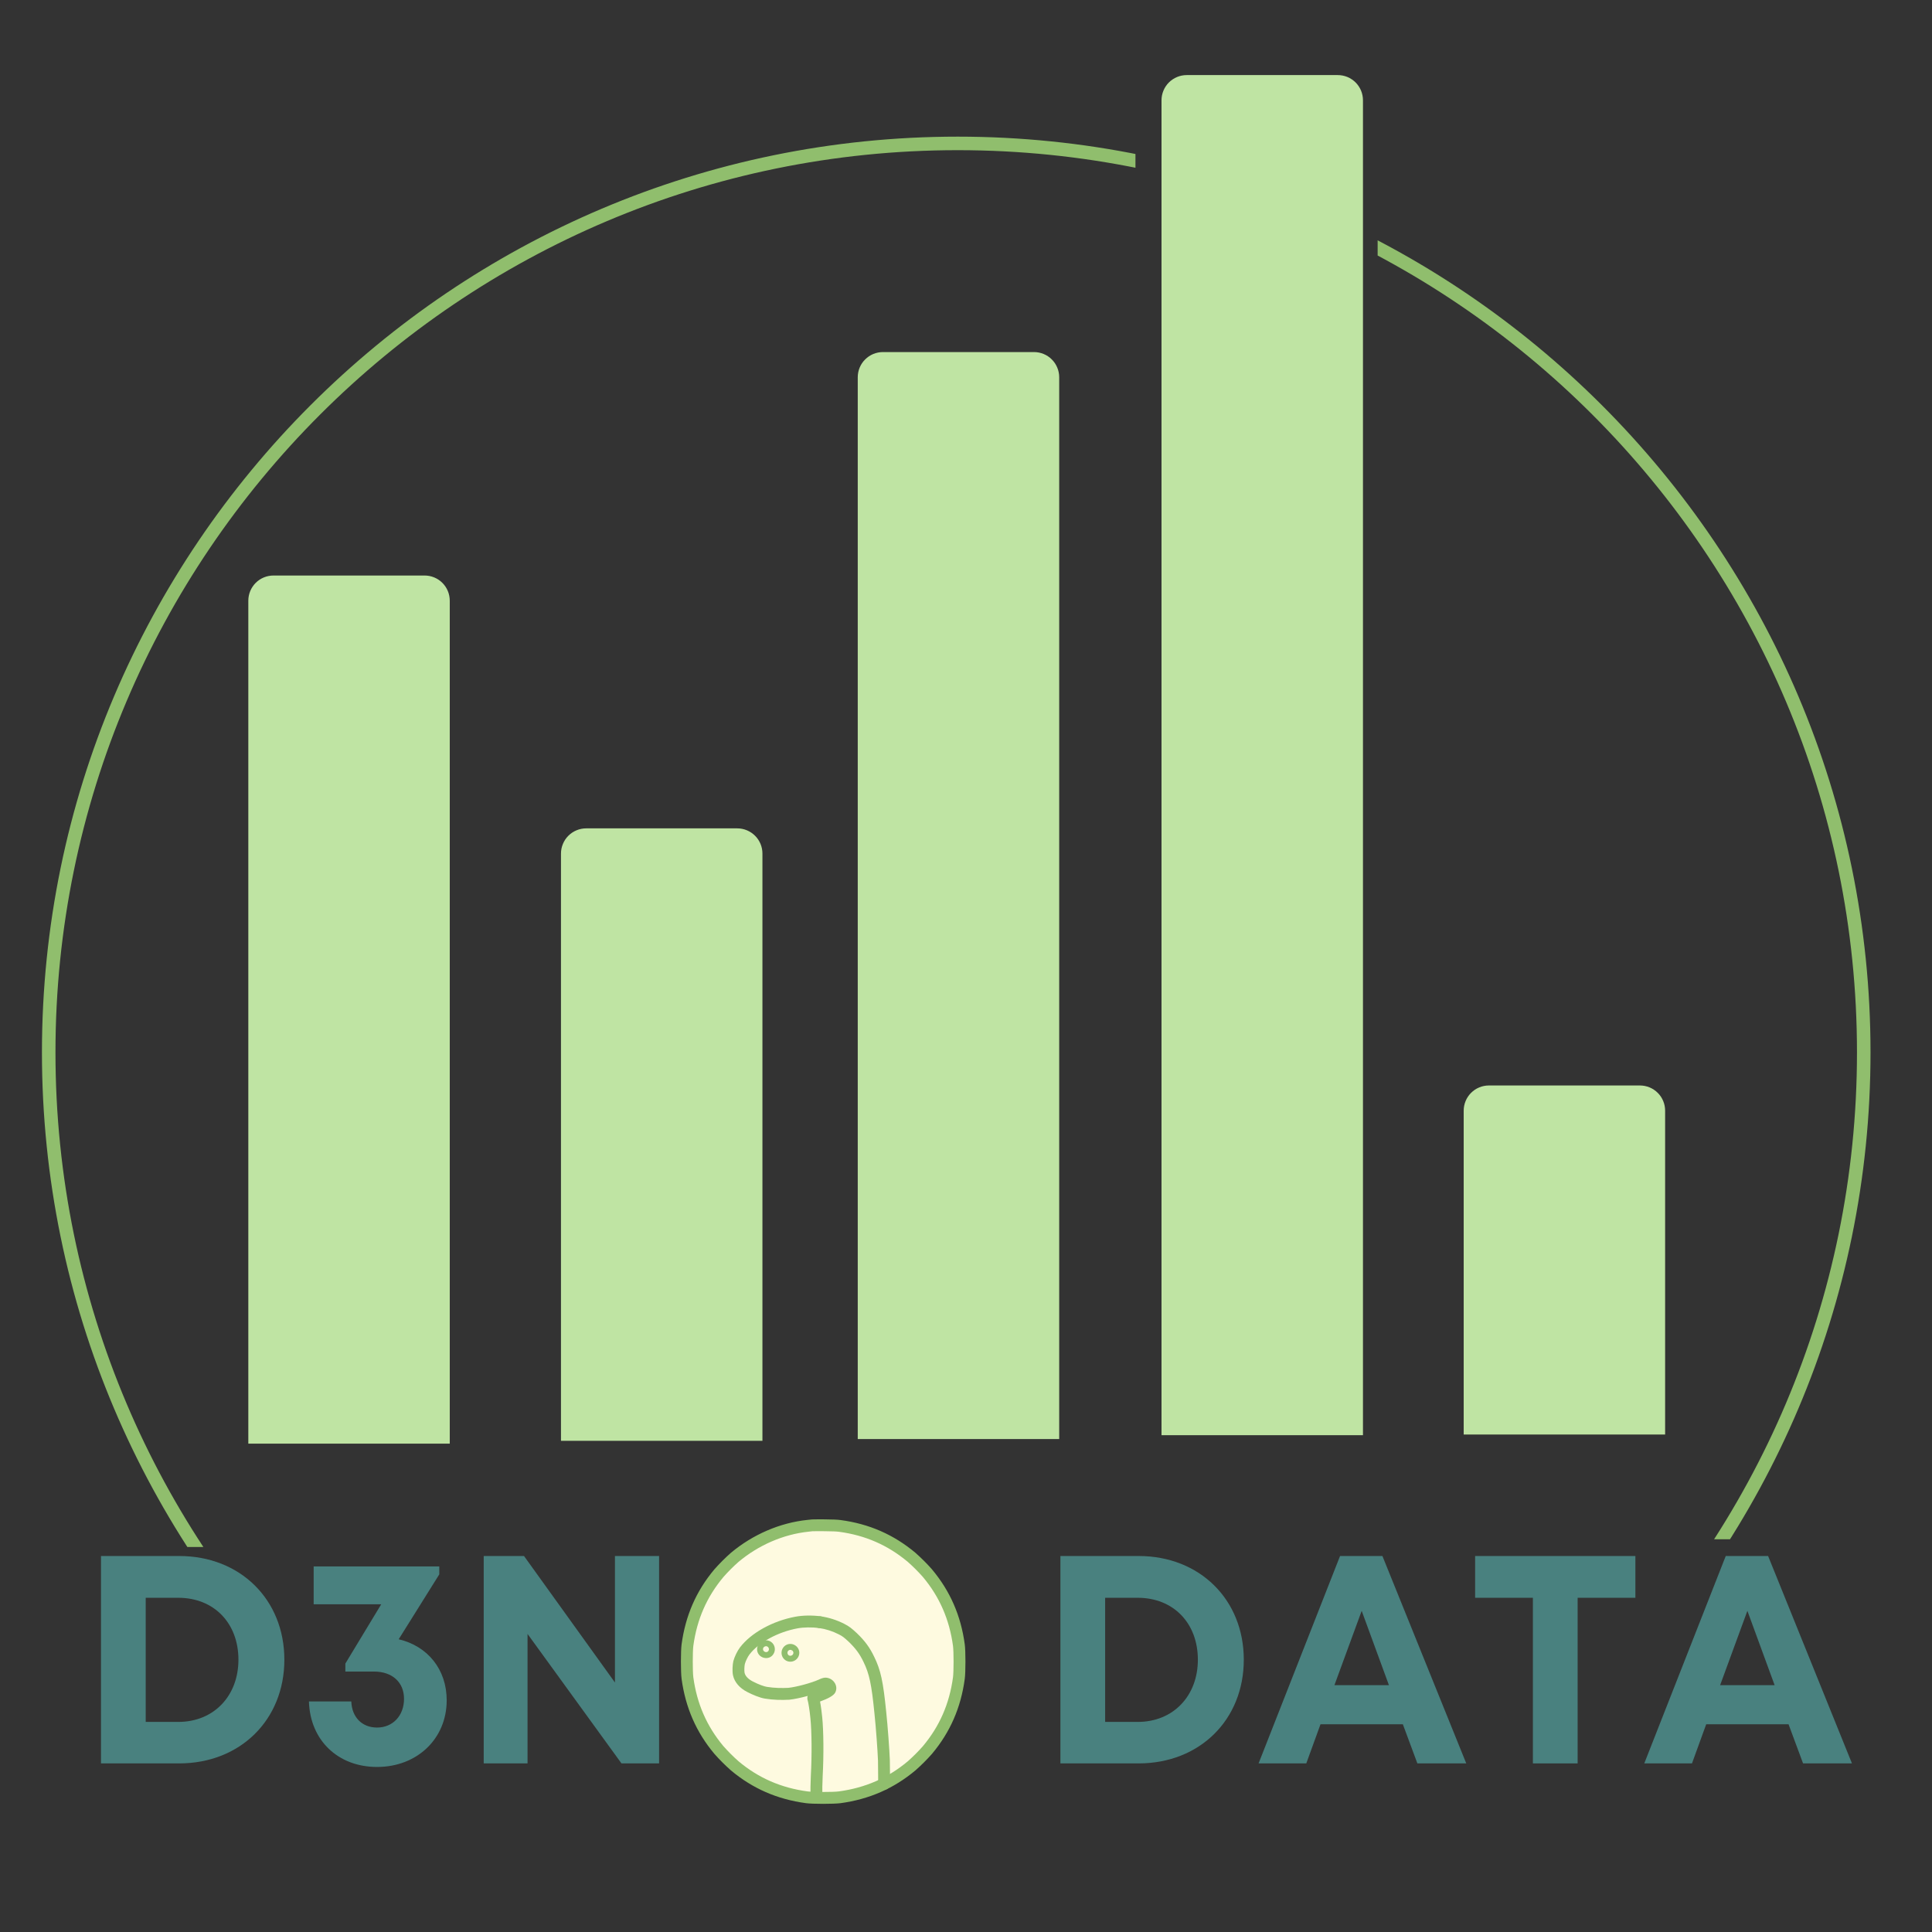 <svg xmlns="http://www.w3.org/2000/svg" xmlns:xlink="http://www.w3.org/1999/xlink" width="500" zoomAndPan="magnify" viewBox="0 0 375 375" height="500" preserveAspectRatio="xMidYMid meet" version="1.0"><rect x="0" y="0" width="375" height="375" fill="#333333" stroke="none"/><defs><filter x="0%" y="0%" width="100%" height="100%" id="id1"><feColorMatrix values="0 0 0 0 1 0 0 0 0 1 0 0 0 0 1 0 0 0 1 0" color-interpolation-filters="sRGB"/></filter><g/><clipPath id="id2"><path d="M 8.141 26.523 L 220.391 26.523 L 220.391 300.273 L 8.141 300.273 Z M 8.141 26.523 " clip-rule="nonzero"/></clipPath><clipPath id="id3"><path d="M 38.395 13.957 L 97.645 13.957 L 97.645 280.207 L 38.395 280.207 Z M 38.395 13.957 " clip-rule="nonzero"/></clipPath><mask id="id4"><g filter="url(#id1)"><rect x="-37.5" width="450" fill="#000000" y="-37.5" height="450" fill-opacity="0.839"/></g></mask><clipPath id="id5"><rect x="0" width="347" y="0" height="53"/></clipPath><clipPath id="id6"><path d="M 267.398 26.523 L 363.066 26.523 L 363.066 298.773 L 267.398 298.773 Z M 267.398 26.523 " clip-rule="nonzero"/></clipPath><clipPath id="id7"><path d="M 133.73 296.461 L 185.879 296.461 L 185.879 348.609 L 133.73 348.609 Z M 133.73 296.461 " clip-rule="nonzero"/></clipPath><clipPath id="id8"><path d="M 132.164 294.895 L 187.395 294.895 L 187.395 350.125 L 132.164 350.125 Z M 132.164 294.895 " clip-rule="nonzero"/></clipPath><clipPath id="id9"><path d="M 142 313 L 173 313 L 173 350.125 L 142 350.125 Z M 142 313 " clip-rule="nonzero"/></clipPath><clipPath id="id10"><path d="M 99.844 14.16 L 157.594 14.16 L 157.594 279.66 L 99.844 279.66 Z M 99.844 14.16 " clip-rule="nonzero"/></clipPath><clipPath id="id11"><path d="M 159.832 14.574 L 213.832 14.574 L 213.832 279.324 L 159.832 279.324 Z M 159.832 14.574 " clip-rule="nonzero"/></clipPath><clipPath id="id12"><path d="M 222.449 14.574 L 267.449 14.574 L 267.449 278.574 L 222.449 278.574 Z M 222.449 14.574 " clip-rule="nonzero"/></clipPath><clipPath id="id13"><path d="M 279.055 15.191 L 327.055 15.191 L 327.055 278.441 L 279.055 278.441 Z M 279.055 15.191 " clip-rule="nonzero"/></clipPath></defs><g clip-path="url(#id2)"><path fill="#90be6d" d="M 185.891 382.023 C 87.91 382.023 8.141 302.254 8.141 204.273 C 8.141 106.293 87.91 26.523 185.891 26.523 C 283.871 26.523 363.641 106.293 363.641 204.273 C 363.641 302.254 283.871 382.023 185.891 382.023 Z M 185.891 29.148 C 89.309 29.148 10.766 107.691 10.766 204.273 C 10.766 300.852 89.309 379.395 185.891 379.395 C 282.473 379.395 361.016 300.852 361.016 204.273 C 361.016 107.691 282.473 29.148 185.891 29.148 Z M 185.891 29.148 " fill-opacity="1" fill-rule="nonzero"/></g><g clip-path="url(#id3)"><path fill="#bfe4a3" d="M 326.785 297.43 L 321.898 297.43 L 321.898 214.344 C 321.898 214.023 321.867 213.703 321.805 213.391 C 321.742 213.074 321.648 212.77 321.527 212.473 C 321.402 212.176 321.254 211.895 321.074 211.629 C 320.895 211.359 320.695 211.113 320.469 210.887 C 320.238 210.66 319.992 210.457 319.727 210.277 C 319.461 210.102 319.176 209.949 318.883 209.828 C 318.586 209.703 318.277 209.613 317.965 209.551 C 317.648 209.488 317.332 209.457 317.012 209.457 L 287.688 209.457 C 287.363 209.457 287.047 209.488 286.73 209.551 C 286.418 209.613 286.113 209.703 285.816 209.828 C 285.52 209.949 285.238 210.102 284.969 210.277 C 284.703 210.457 284.457 210.66 284.23 210.887 C 284.004 211.113 283.801 211.359 283.621 211.629 C 283.445 211.895 283.293 212.176 283.172 212.473 C 283.047 212.77 282.953 213.074 282.891 213.391 C 282.828 213.703 282.797 214.023 282.797 214.344 L 282.797 297.43 L 263.25 297.43 L 263.25 18.844 C 263.25 18.523 263.219 18.203 263.156 17.891 C 263.09 17.574 263 17.27 262.875 16.973 C 262.754 16.676 262.602 16.395 262.426 16.129 C 262.246 15.859 262.043 15.613 261.816 15.387 C 261.59 15.16 261.344 14.957 261.074 14.777 C 260.809 14.602 260.527 14.449 260.23 14.328 C 259.934 14.203 259.629 14.113 259.312 14.051 C 259 13.988 258.684 13.957 258.359 13.957 L 229.035 13.957 C 228.715 13.957 228.398 13.988 228.082 14.051 C 227.77 14.113 227.461 14.203 227.164 14.328 C 226.867 14.449 226.586 14.602 226.32 14.777 C 226.055 14.957 225.809 15.16 225.578 15.387 C 225.352 15.613 225.148 15.859 224.973 16.129 C 224.793 16.395 224.645 16.676 224.52 16.973 C 224.398 17.27 224.305 17.574 224.242 17.891 C 224.18 18.203 224.148 18.523 224.148 18.844 L 224.148 297.43 L 204.598 297.43 L 204.598 72.605 C 204.598 72.285 204.566 71.965 204.504 71.652 C 204.441 71.336 204.348 71.031 204.227 70.734 C 204.102 70.438 203.953 70.156 203.773 69.891 C 203.598 69.621 203.395 69.375 203.168 69.148 C 202.941 68.922 202.691 68.719 202.426 68.543 C 202.16 68.363 201.879 68.211 201.582 68.09 C 201.285 67.969 200.98 67.875 200.664 67.812 C 200.348 67.75 200.031 67.719 199.711 67.719 L 170.387 67.719 C 170.066 67.719 169.746 67.75 169.434 67.812 C 169.117 67.875 168.812 67.969 168.516 68.09 C 168.219 68.211 167.938 68.363 167.672 68.543 C 167.402 68.719 167.156 68.922 166.93 69.148 C 166.703 69.375 166.5 69.621 166.32 69.891 C 166.145 70.156 165.992 70.438 165.871 70.734 C 165.746 71.031 165.656 71.336 165.594 71.652 C 165.531 71.965 165.5 72.285 165.5 72.605 L 165.5 297.43 L 145.949 297.43 L 145.949 165.469 C 145.949 165.148 145.918 164.828 145.855 164.516 C 145.793 164.199 145.699 163.895 145.578 163.598 C 145.453 163.301 145.305 163.02 145.125 162.754 C 144.945 162.484 144.742 162.238 144.516 162.012 C 144.289 161.785 144.043 161.582 143.777 161.402 C 143.508 161.227 143.227 161.074 142.93 160.953 C 142.633 160.828 142.328 160.738 142.016 160.676 C 141.699 160.613 141.383 160.582 141.062 160.582 L 111.734 160.582 C 111.414 160.582 111.098 160.613 110.781 160.676 C 110.469 160.738 110.16 160.828 109.867 160.953 C 109.57 161.074 109.289 161.227 109.02 161.402 C 108.754 161.582 108.508 161.785 108.281 162.012 C 108.055 162.238 107.852 162.484 107.672 162.754 C 107.492 163.02 107.344 163.301 107.219 163.598 C 107.098 163.895 107.004 164.199 106.941 164.516 C 106.879 164.828 106.848 165.148 106.848 165.469 L 106.848 297.43 L 87.297 297.43 L 87.297 116.594 C 87.297 116.273 87.266 115.953 87.203 115.641 C 87.141 115.324 87.051 115.02 86.926 114.723 C 86.805 114.426 86.652 114.145 86.477 113.879 C 86.297 113.609 86.094 113.363 85.867 113.137 C 85.641 112.91 85.395 112.707 85.125 112.527 C 84.859 112.352 84.578 112.199 84.281 112.078 C 83.984 111.953 83.68 111.863 83.363 111.801 C 83.051 111.738 82.73 111.707 82.41 111.707 L 53.086 111.707 C 52.766 111.707 52.445 111.738 52.133 111.801 C 51.816 111.863 51.512 111.953 51.215 112.078 C 50.918 112.199 50.637 112.352 50.371 112.527 C 50.105 112.707 49.855 112.91 49.629 113.137 C 49.402 113.363 49.199 113.609 49.023 113.879 C 48.844 114.145 48.691 114.426 48.57 114.723 C 48.449 115.02 48.355 115.324 48.293 115.641 C 48.23 115.953 48.199 116.273 48.199 116.594 L 48.199 297.43 L 43.312 297.43 C 42.988 297.43 42.672 297.461 42.355 297.523 C 42.043 297.586 41.738 297.68 41.441 297.801 C 41.145 297.926 40.863 298.074 40.594 298.254 C 40.328 298.434 40.082 298.633 39.855 298.863 C 39.629 299.09 39.426 299.336 39.246 299.602 C 39.07 299.867 38.918 300.152 38.797 300.445 C 38.672 300.742 38.578 301.051 38.516 301.363 C 38.453 301.68 38.422 301.996 38.422 302.316 C 38.422 302.637 38.453 302.957 38.516 303.27 C 38.578 303.586 38.672 303.891 38.797 304.188 C 38.918 304.484 39.07 304.766 39.246 305.031 C 39.426 305.301 39.629 305.547 39.855 305.773 C 40.082 306 40.328 306.203 40.594 306.383 C 40.863 306.559 41.145 306.711 41.441 306.832 C 41.738 306.957 42.043 307.047 42.355 307.109 C 42.672 307.176 42.988 307.207 43.312 307.207 L 326.785 307.207 C 327.105 307.207 327.426 307.176 327.738 307.109 C 328.055 307.047 328.359 306.957 328.656 306.832 C 328.953 306.711 329.234 306.559 329.5 306.383 C 329.77 306.203 330.016 306 330.242 305.773 C 330.469 305.547 330.672 305.301 330.848 305.031 C 331.027 304.766 331.18 304.484 331.301 304.188 C 331.426 303.891 331.516 303.586 331.578 303.27 C 331.641 302.957 331.672 302.637 331.672 302.316 C 331.672 301.996 331.641 301.68 331.578 301.363 C 331.516 301.051 331.426 300.742 331.301 300.449 C 331.18 300.152 331.027 299.867 330.852 299.602 C 330.672 299.336 330.469 299.09 330.242 298.863 C 330.016 298.633 329.77 298.434 329.5 298.254 C 329.234 298.074 328.953 297.926 328.656 297.801 C 328.359 297.68 328.055 297.586 327.738 297.523 C 327.426 297.461 327.105 297.43 326.785 297.43 Z M 326.785 297.43 " fill-opacity="1" fill-rule="nonzero"/></g><g mask="url(#id4)"><g transform="matrix(1, 0, 0, 1, 14, 300)"><g clip-path="url(#id5)"><g fill="#4d908e" fill-opacity="1"><g transform="translate(0.999, 42.274)"><g><path d="M 19.781 -40.254 L 4.602 -40.254 L 4.602 0 L 19.781 0 C 31.625 0 40.195 -8.453 40.195 -20.125 C 40.195 -31.801 31.625 -40.254 19.781 -40.254 Z M 19.609 -8.051 L 13.285 -8.051 L 13.285 -32.145 L 19.609 -32.145 C 26.508 -32.145 31.281 -27.258 31.281 -20.125 C 31.281 -13.109 26.508 -8.051 19.609 -8.051 Z M 19.609 -8.051 "/></g></g></g><g fill="#4d908e" fill-opacity="1"><g transform="translate(43.605, 42.274)"><g><path d="M 19.781 -24.094 L 27.66 -36.688 L 27.66 -38.238 L 3.277 -38.238 L 3.277 -30.879 L 16.387 -30.879 L 9.43 -19.379 L 9.43 -17.824 L 15.008 -17.824 C 18.516 -17.824 20.816 -15.758 20.816 -12.535 C 20.816 -9.258 18.633 -6.957 15.582 -6.957 C 12.652 -6.957 10.695 -8.969 10.582 -12.02 L 2.359 -12.02 C 2.586 -4.484 7.992 0.691 15.582 0.691 C 23.348 0.691 29.098 -4.773 29.098 -12.25 C 29.098 -18.23 25.418 -22.77 19.781 -24.094 Z M 19.781 -24.094 "/></g></g></g><g fill="#4d908e" fill-opacity="1"><g transform="translate(75.287, 42.274)"><g><path d="M 30.074 -40.254 L 30.074 -15.699 L 12.422 -40.254 L 4.602 -40.254 L 4.602 0 L 13.109 0 L 13.109 -25.129 L 31.34 0 L 38.641 0 L 38.641 -40.254 Z M 30.074 -40.254 "/></g></g></g><g fill="#4d908e" fill-opacity="1"><g transform="translate(118.525, 42.274)"><g/></g></g><g fill="#4d908e" fill-opacity="1"><g transform="translate(132.267, 42.274)"><g/></g></g><g fill="#4d908e" fill-opacity="1"><g transform="translate(146.009, 42.274)"><g/></g></g><g fill="#4d908e" fill-opacity="1"><g transform="translate(159.751, 42.274)"><g/></g></g><g fill="#4d908e" fill-opacity="1"><g transform="translate(173.493, 42.274)"><g/></g></g><g fill="#4d908e" fill-opacity="1"><g transform="translate(187.224, 42.274)"><g><path d="M 19.781 -40.254 L 4.602 -40.254 L 4.602 0 L 19.781 0 C 31.625 0 40.195 -8.453 40.195 -20.125 C 40.195 -31.801 31.625 -40.254 19.781 -40.254 Z M 19.609 -8.051 L 13.285 -8.051 L 13.285 -32.145 L 19.609 -32.145 C 26.508 -32.145 31.281 -27.258 31.281 -20.125 C 31.281 -13.109 26.508 -8.051 19.609 -8.051 Z M 19.609 -8.051 "/></g></g></g><g fill="#4d908e" fill-opacity="1"><g transform="translate(229.83, 42.274)"><g><path d="M 31.281 0 L 40.77 0 L 24.496 -40.254 L 16.273 -40.254 L 0.461 0 L 9.719 0 L 12.477 -7.59 L 28.465 -7.59 Z M 20.473 -29.613 L 25.762 -15.18 L 15.18 -15.18 Z M 20.473 -29.613 "/></g></g></g><g fill="#4d908e" fill-opacity="1"><g transform="translate(271.114, 42.274)"><g><path d="M 32.316 -40.254 L 1.207 -40.254 L 1.207 -32.145 L 12.422 -32.145 L 12.422 0 L 21.105 0 L 21.105 -32.145 L 32.316 -32.145 Z M 32.316 -40.254 "/></g></g></g><g fill="#4d908e" fill-opacity="1"><g transform="translate(304.693, 42.274)"><g><path d="M 31.281 0 L 40.77 0 L 24.496 -40.254 L 16.273 -40.254 L 0.461 0 L 9.719 0 L 12.477 -7.59 L 28.465 -7.59 Z M 20.473 -29.613 L 25.762 -15.18 L 15.18 -15.18 Z M 20.473 -29.613 "/></g></g></g></g></g></g><g clip-path="url(#id6)"><path fill="#90be6d" d="M 185.316 382.023 C 87.336 382.023 7.566 302.254 7.566 204.273 C 7.566 106.293 87.336 26.523 185.316 26.523 C 283.297 26.523 363.066 106.293 363.066 204.273 C 363.066 302.254 283.297 382.023 185.316 382.023 Z M 185.316 29.148 C 88.734 29.148 10.191 107.691 10.191 204.273 C 10.191 300.852 88.734 379.395 185.316 379.395 C 281.895 379.395 360.438 300.852 360.438 204.273 C 360.438 107.691 281.895 29.148 185.316 29.148 Z M 185.316 29.148 " fill-opacity="1" fill-rule="nonzero"/></g><g clip-path="url(#id7)"><path fill="#fefae0" d="M 159.805 296.461 C 145.402 296.461 133.73 308.137 133.73 322.535 C 133.73 336.938 145.402 348.609 159.805 348.609 C 174.203 348.609 185.879 336.938 185.879 322.535 C 185.879 308.137 174.203 296.461 159.805 296.461 " fill-opacity="1" fill-rule="nonzero"/></g><path fill="#90be6d" d="M 148.719 321.832 C 148.438 321.832 148.148 321.766 147.867 321.625 C 147.867 321.625 147.863 321.621 147.863 321.621 C 147.277 321.316 146.926 320.719 146.949 320.062 C 146.973 319.391 147.371 318.801 147.984 318.527 C 148.191 318.43 148.434 318.379 148.688 318.379 C 149.633 318.379 150.398 319.152 150.398 320.105 C 150.398 320.438 150.305 320.758 150.129 321.035 C 149.828 321.547 149.293 321.832 148.719 321.832 Z M 148.707 319.527 C 148.512 319.527 148.281 319.629 148.164 319.832 C 148.129 319.887 148.098 319.992 148.098 320.102 C 148.098 320.504 148.566 320.793 148.938 320.621 C 149.113 320.547 149.242 320.348 149.25 320.133 C 149.258 319.906 149.125 319.684 148.922 319.578 L 148.395 320.598 L 148.918 319.574 C 148.859 319.543 148.785 319.527 148.707 319.527 Z M 148.707 319.527 " fill-opacity="1" fill-rule="nonzero"/><g clip-path="url(#id8)"><path fill="#90be6d" d="M 159.777 350.125 C 158.422 350.125 157.062 350.082 156.422 349.992 C 150.84 349.234 146.086 347.16 141.887 343.645 C 140.715 342.605 139.68 341.574 138.668 340.426 C 138.66 340.422 138.652 340.41 138.645 340.402 C 135.133 336.203 133.055 331.449 132.297 325.871 C 132.121 324.586 132.121 320.445 132.297 319.16 C 133.051 313.582 135.129 308.824 138.645 304.629 C 139.688 303.449 140.723 302.418 141.863 301.406 C 146.133 297.832 151.391 295.57 156.695 295.016 L 157.414 294.941 C 157.445 294.938 157.637 294.918 157.664 294.918 C 158.488 294.898 159.391 294.891 160.098 294.906 C 161.719 294.922 162.555 294.957 163.176 295.043 C 168.711 295.785 173.453 297.859 177.672 301.387 C 178.848 302.43 179.883 303.461 180.891 304.605 C 184.426 308.828 186.504 313.582 187.258 319.16 C 187.438 320.449 187.438 324.59 187.258 325.875 C 186.508 331.449 184.43 336.203 180.914 340.402 C 179.867 341.586 178.832 342.621 177.691 343.625 C 173.469 347.16 168.715 349.234 163.137 349.996 C 162.492 350.078 161.137 350.125 159.777 350.125 Z M 140.398 338.91 C 141.348 339.98 142.312 340.945 143.348 341.863 C 147.223 345.109 151.594 347.016 156.73 347.711 C 157.816 347.859 161.742 347.859 162.824 347.711 C 167.957 347.012 172.332 345.105 176.188 341.879 C 177.234 340.953 178.203 339.984 179.129 338.938 C 182.375 335.066 184.281 330.695 184.977 325.562 C 185.125 324.477 185.125 320.547 184.977 319.469 C 184.277 314.332 182.371 309.961 179.145 306.102 C 178.219 305.055 177.25 304.086 176.203 303.16 C 172.32 299.91 167.961 298.004 162.867 297.32 C 162.359 297.25 161.574 297.223 160.062 297.207 L 159.043 297.195 C 158.598 297.195 158.16 297.203 157.723 297.211 L 156.914 297.301 C 152.078 297.809 147.262 299.883 143.363 303.148 C 142.316 304.07 141.348 305.039 140.426 306.086 C 137.18 309.957 135.273 314.328 134.574 319.465 C 134.43 320.547 134.43 324.477 134.574 325.559 C 135.273 330.691 137.18 335.059 140.398 338.91 Z M 140.398 338.91 " fill-opacity="1" fill-rule="nonzero"/></g><path fill="#90be6d" d="M 159.137 316.023 C 159.086 316.023 159.043 316.023 158.992 316.016 C 158.391 315.938 157.949 315.406 157.984 314.801 C 158.023 314.195 158.523 313.723 159.133 313.723 C 159.766 313.723 160.285 314.238 160.285 314.875 C 160.285 315.207 160.145 315.52 159.898 315.738 C 159.688 315.922 159.414 316.023 159.137 316.023 Z M 159.41 313.758 L 159.414 313.758 Z M 159.41 313.758 " fill-opacity="1" fill-rule="nonzero"/><g clip-path="url(#id9)"><path fill="#90be6d" d="M 158.465 350.102 C 157.832 350.102 157.316 349.586 157.316 348.949 L 157.316 346.832 C 157.316 346.559 157.332 346.07 157.355 345.547 L 157.387 344.59 C 157.602 340.68 157.562 336.047 157.301 333.535 C 157.16 331.961 156.875 330.348 156.777 330.066 C 156.688 329.805 156.672 329.438 156.77 329.18 C 155.484 329.531 154.16 329.812 153.199 329.914 C 151.727 329.992 150.09 329.969 148.449 329.695 C 147.5 329.543 146.066 328.949 145.07 328.43 C 143.551 327.656 142.582 326.531 142.273 325.18 C 142.109 324.395 142.18 323.133 142.34 322.43 C 142.578 321.547 143.113 320.441 143.629 319.766 C 145.75 316.961 149.965 314.621 154.371 313.805 C 155.766 313.539 157.617 313.5 159.312 313.727 C 160.926 313.969 162.402 314.445 163.844 315.172 C 164.859 315.684 165.336 316.086 166.336 317.016 C 167.891 318.512 168.82 319.785 169.676 321.57 C 170.941 324.148 171.426 326.359 172.016 332.309 C 172.305 334.984 172.645 339.73 172.715 341.586 C 172.723 341.707 172.73 342.605 172.742 343.781 L 172.758 346.238 C 172.766 346.875 172.254 347.395 171.621 347.402 C 171.617 347.402 171.613 347.402 171.609 347.402 C 170.98 347.402 170.465 346.895 170.457 346.262 L 170.438 343.793 C 170.434 342.727 170.43 341.902 170.418 341.715 C 170.348 339.848 170.012 335.184 169.727 332.547 C 169.168 326.914 168.73 324.867 167.605 322.574 C 166.867 321.031 166.094 319.977 164.754 318.684 C 163.863 317.855 163.555 317.598 162.809 317.227 C 161.566 316.598 160.355 316.207 158.988 316 C 157.59 315.816 155.945 315.848 154.793 316.062 C 150.977 316.77 147.23 318.812 145.461 321.148 C 145.125 321.594 144.727 322.418 144.574 322.98 C 144.477 323.406 144.441 324.312 144.52 324.684 C 144.672 325.332 145.215 325.91 146.125 326.375 C 147.219 326.949 148.328 327.336 148.824 327.414 C 150.312 327.664 151.855 327.668 153.023 327.609 C 154.586 327.445 157.484 326.664 158.934 326.008 C 159.137 325.906 159.746 325.629 160.191 325.629 C 160.961 325.629 161.68 326.047 162.066 326.723 C 162.406 327.324 162.414 328.02 162.082 328.582 C 161.766 329.117 160.789 329.684 159.172 330.266 C 159.363 331.27 159.52 332.562 159.59 333.301 C 159.859 335.898 159.902 340.688 159.684 344.676 L 159.652 345.621 C 159.633 346.109 159.613 346.562 159.613 346.82 L 159.613 348.938 C 159.617 349.59 159.102 350.102 158.465 350.102 Z M 158.465 350.102 " fill-opacity="1" fill-rule="nonzero"/></g><path fill="#90be6d" d="M 153.406 322.535 C 153.109 322.535 152.812 322.457 152.551 322.309 C 152.543 322.301 152.535 322.297 152.523 322.289 C 152 321.969 151.695 321.418 151.695 320.812 C 151.695 320.199 152.008 319.648 152.527 319.328 C 153.059 319.008 153.727 319.004 154.266 319.316 C 154.809 319.625 155.145 320.191 155.145 320.801 C 155.145 321.418 154.809 321.992 154.273 322.301 C 154.004 322.457 153.703 322.535 153.406 322.535 Z M 153.406 320.234 C 153.305 320.234 153.211 320.262 153.125 320.309 C 152.953 320.41 152.844 320.598 152.844 320.801 C 152.844 321.016 152.957 321.215 153.129 321.316 C 153.305 321.414 153.531 321.406 153.715 321.297 C 153.895 321.188 153.996 321.008 153.996 320.812 C 153.996 320.613 153.891 320.426 153.727 320.328 L 153.129 321.309 L 153.707 320.316 C 153.613 320.262 153.512 320.234 153.406 320.234 Z M 153.406 320.234 " fill-opacity="1" fill-rule="nonzero"/><g clip-path="url(#id10)"><path fill="#bfe4a3" d="M 328.824 297.637 L 323.938 297.637 L 323.938 214.551 C 323.938 214.227 323.906 213.91 323.844 213.594 C 323.781 213.281 323.688 212.977 323.566 212.68 C 323.441 212.383 323.293 212.102 323.113 211.832 C 322.938 211.566 322.734 211.32 322.508 211.094 C 322.281 210.867 322.031 210.664 321.766 210.484 C 321.5 210.309 321.219 210.156 320.922 210.035 C 320.625 209.91 320.32 209.816 320.004 209.754 C 319.688 209.691 319.371 209.66 319.051 209.66 L 289.727 209.66 C 289.406 209.66 289.086 209.691 288.773 209.754 C 288.457 209.816 288.152 209.91 287.855 210.035 C 287.559 210.156 287.277 210.309 287.012 210.484 C 286.742 210.664 286.496 210.867 286.27 211.094 C 286.043 211.32 285.84 211.566 285.66 211.832 C 285.484 212.102 285.332 212.383 285.211 212.68 C 285.086 212.977 284.996 213.281 284.934 213.594 C 284.871 213.91 284.84 214.227 284.84 214.551 L 284.84 297.637 L 265.289 297.637 L 265.289 19.051 C 265.289 18.727 265.258 18.41 265.195 18.094 C 265.133 17.781 265.039 17.477 264.918 17.18 C 264.793 16.883 264.645 16.602 264.465 16.332 C 264.285 16.066 264.082 15.82 263.855 15.594 C 263.629 15.367 263.383 15.164 263.117 14.984 C 262.848 14.809 262.566 14.656 262.27 14.535 C 261.973 14.41 261.668 14.316 261.355 14.254 C 261.039 14.191 260.723 14.16 260.402 14.16 L 231.074 14.16 C 230.754 14.16 230.438 14.191 230.121 14.254 C 229.809 14.316 229.5 14.41 229.207 14.535 C 228.91 14.656 228.629 14.809 228.359 14.984 C 228.094 15.164 227.848 15.367 227.621 15.594 C 227.395 15.82 227.191 16.066 227.012 16.332 C 226.832 16.602 226.684 16.883 226.559 17.18 C 226.438 17.477 226.344 17.781 226.281 18.094 C 226.219 18.41 226.188 18.727 226.188 19.051 L 226.188 297.637 L 206.637 297.637 L 206.637 72.812 C 206.637 72.492 206.605 72.172 206.543 71.859 C 206.48 71.543 206.391 71.238 206.266 70.941 C 206.145 70.645 205.992 70.363 205.812 70.098 C 205.637 69.828 205.434 69.582 205.207 69.355 C 204.98 69.129 204.734 68.926 204.465 68.746 C 204.199 68.57 203.918 68.418 203.621 68.297 C 203.324 68.172 203.02 68.082 202.703 68.02 C 202.391 67.957 202.07 67.926 201.75 67.926 L 172.426 67.926 C 172.105 67.926 171.785 67.957 171.473 68.02 C 171.156 68.082 170.852 68.172 170.555 68.297 C 170.258 68.418 169.977 68.57 169.711 68.746 C 169.445 68.926 169.195 69.129 168.969 69.355 C 168.742 69.582 168.539 69.828 168.363 70.098 C 168.184 70.363 168.031 70.645 167.91 70.941 C 167.789 71.238 167.695 71.543 167.633 71.859 C 167.57 72.172 167.539 72.492 167.539 72.812 L 167.539 297.637 L 147.988 297.637 L 147.988 165.676 C 147.988 165.352 147.957 165.035 147.895 164.719 C 147.832 164.406 147.738 164.102 147.617 163.805 C 147.492 163.508 147.344 163.227 147.164 162.957 C 146.984 162.691 146.785 162.445 146.555 162.219 C 146.328 161.992 146.082 161.789 145.816 161.609 C 145.551 161.434 145.266 161.281 144.973 161.16 C 144.676 161.035 144.367 160.941 144.055 160.879 C 143.738 160.816 143.422 160.785 143.102 160.785 L 113.777 160.785 C 113.453 160.785 113.137 160.816 112.82 160.879 C 112.508 160.941 112.203 161.035 111.906 161.16 C 111.609 161.281 111.328 161.434 111.059 161.609 C 110.793 161.789 110.547 161.992 110.32 162.219 C 110.094 162.445 109.891 162.691 109.711 162.957 C 109.535 163.227 109.383 163.508 109.262 163.805 C 109.137 164.102 109.043 164.406 108.98 164.719 C 108.918 165.035 108.887 165.352 108.887 165.676 L 108.887 297.637 L 89.34 297.637 L 89.34 116.801 C 89.34 116.477 89.309 116.16 89.246 115.844 C 89.18 115.531 89.09 115.227 88.965 114.93 C 88.844 114.633 88.691 114.352 88.516 114.082 C 88.336 113.816 88.133 113.57 87.906 113.344 C 87.68 113.117 87.434 112.914 87.164 112.734 C 86.898 112.559 86.617 112.406 86.32 112.285 C 86.023 112.16 85.719 112.066 85.402 112.004 C 85.09 111.941 84.773 111.91 84.449 111.91 L 55.125 111.91 C 54.805 111.91 54.488 111.941 54.172 112.004 C 53.855 112.066 53.551 112.16 53.254 112.285 C 52.957 112.406 52.676 112.559 52.41 112.734 C 52.145 112.914 51.898 113.117 51.668 113.344 C 51.441 113.57 51.238 113.816 51.062 114.082 C 50.883 114.352 50.734 114.633 50.609 114.93 C 50.488 115.227 50.395 115.531 50.332 115.844 C 50.27 116.16 50.238 116.477 50.238 116.801 L 50.238 297.637 L 45.352 297.637 C 45.031 297.637 44.711 297.668 44.398 297.73 C 44.082 297.793 43.777 297.887 43.48 298.008 C 43.184 298.133 42.902 298.281 42.637 298.461 C 42.367 298.637 42.121 298.84 41.895 299.066 C 41.668 299.293 41.465 299.543 41.285 299.809 C 41.109 300.074 40.957 300.355 40.836 300.652 C 40.711 300.949 40.621 301.254 40.559 301.57 C 40.496 301.887 40.465 302.203 40.465 302.523 C 40.465 302.844 40.496 303.164 40.559 303.477 C 40.621 303.793 40.711 304.098 40.836 304.395 C 40.957 304.691 41.109 304.973 41.285 305.238 C 41.465 305.508 41.668 305.754 41.895 305.98 C 42.121 306.207 42.367 306.41 42.637 306.586 C 42.902 306.766 43.184 306.918 43.48 307.039 C 43.777 307.164 44.082 307.254 44.398 307.316 C 44.711 307.379 45.031 307.41 45.352 307.41 L 328.824 307.41 C 329.148 307.41 329.465 307.379 329.777 307.316 C 330.094 307.254 330.398 307.164 330.695 307.039 C 330.992 306.918 331.273 306.766 331.539 306.586 C 331.809 306.41 332.055 306.207 332.281 305.98 C 332.508 305.754 332.711 305.508 332.891 305.238 C 333.066 304.973 333.219 304.691 333.34 304.395 C 333.465 304.098 333.555 303.793 333.621 303.477 C 333.684 303.164 333.715 302.844 333.715 302.523 C 333.715 302.203 333.684 301.887 333.621 301.57 C 333.555 301.254 333.465 300.949 333.34 300.652 C 333.219 300.355 333.066 300.074 332.891 299.809 C 332.711 299.543 332.508 299.293 332.281 299.066 C 332.055 298.84 331.809 298.637 331.539 298.461 C 331.273 298.281 330.992 298.133 330.695 298.008 C 330.398 297.887 330.094 297.793 329.777 297.73 C 329.465 297.668 329.148 297.637 328.824 297.637 Z M 328.824 297.637 " fill-opacity="1" fill-rule="nonzero"/></g><g clip-path="url(#id11)"><path fill="#bfe4a3" d="M 327.777 298.047 L 322.887 298.047 L 322.887 214.961 C 322.887 214.641 322.855 214.324 322.793 214.008 C 322.73 213.691 322.641 213.387 322.516 213.09 C 322.395 212.793 322.242 212.512 322.066 212.246 C 321.887 211.98 321.684 211.73 321.457 211.504 C 321.23 211.277 320.984 211.074 320.715 210.898 C 320.449 210.719 320.168 210.57 319.871 210.445 C 319.574 210.324 319.27 210.23 318.953 210.168 C 318.641 210.105 318.32 210.074 318 210.074 L 288.676 210.074 C 288.355 210.074 288.039 210.105 287.723 210.168 C 287.406 210.23 287.102 210.324 286.805 210.445 C 286.508 210.57 286.227 210.719 285.961 210.898 C 285.695 211.074 285.445 211.277 285.219 211.504 C 284.992 211.73 284.789 211.98 284.613 212.246 C 284.434 212.512 284.285 212.793 284.16 213.09 C 284.039 213.387 283.945 213.691 283.883 214.008 C 283.82 214.324 283.789 214.641 283.789 214.961 L 283.789 298.047 L 264.238 298.047 L 264.238 19.461 C 264.238 19.141 264.207 18.824 264.145 18.508 C 264.082 18.191 263.988 17.887 263.867 17.59 C 263.742 17.293 263.594 17.012 263.414 16.746 C 263.238 16.48 263.035 16.23 262.809 16.004 C 262.578 15.777 262.332 15.574 262.066 15.398 C 261.801 15.219 261.52 15.07 261.223 14.945 C 260.926 14.824 260.617 14.73 260.305 14.668 C 259.988 14.605 259.672 14.574 259.352 14.574 L 230.027 14.574 C 229.703 14.574 229.387 14.605 229.074 14.668 C 228.758 14.73 228.453 14.824 228.156 14.945 C 227.859 15.07 227.578 15.219 227.312 15.398 C 227.043 15.574 226.797 15.777 226.57 16.004 C 226.344 16.23 226.141 16.48 225.961 16.746 C 225.785 17.012 225.633 17.293 225.512 17.59 C 225.387 17.887 225.297 18.191 225.23 18.508 C 225.168 18.824 225.137 19.141 225.137 19.461 L 225.137 298.047 L 205.59 298.047 L 205.59 73.223 C 205.59 72.902 205.559 72.586 205.496 72.27 C 205.434 71.957 205.34 71.648 205.215 71.352 C 205.094 71.059 204.941 70.773 204.766 70.508 C 204.586 70.242 204.383 69.996 204.156 69.77 C 203.93 69.539 203.684 69.34 203.418 69.16 C 203.148 68.98 202.867 68.832 202.57 68.707 C 202.273 68.586 201.969 68.492 201.656 68.43 C 201.34 68.367 201.023 68.336 200.699 68.336 L 171.375 68.336 C 171.055 68.336 170.738 68.367 170.422 68.43 C 170.109 68.492 169.801 68.586 169.504 68.707 C 169.211 68.832 168.926 68.98 168.66 69.16 C 168.395 69.34 168.148 69.539 167.922 69.77 C 167.691 69.996 167.492 70.242 167.312 70.508 C 167.133 70.773 166.984 71.059 166.859 71.352 C 166.738 71.648 166.645 71.957 166.582 72.27 C 166.52 72.586 166.488 72.902 166.488 73.223 L 166.488 298.047 L 146.938 298.047 L 146.938 166.086 C 146.938 165.766 146.906 165.449 146.844 165.133 C 146.781 164.816 146.688 164.512 146.566 164.215 C 146.445 163.918 146.293 163.637 146.113 163.371 C 145.938 163.105 145.734 162.855 145.508 162.629 C 145.281 162.402 145.031 162.199 144.766 162.023 C 144.5 161.844 144.219 161.695 143.922 161.57 C 143.625 161.449 143.32 161.355 143.004 161.293 C 142.691 161.23 142.371 161.199 142.051 161.199 L 112.727 161.199 C 112.406 161.199 112.086 161.23 111.773 161.293 C 111.457 161.355 111.152 161.449 110.855 161.57 C 110.559 161.695 110.277 161.844 110.012 162.023 C 109.742 162.199 109.496 162.402 109.27 162.629 C 109.043 162.855 108.84 163.105 108.66 163.371 C 108.484 163.637 108.332 163.918 108.211 164.215 C 108.086 164.512 107.996 164.816 107.934 165.133 C 107.871 165.449 107.84 165.766 107.84 166.086 L 107.84 298.047 L 88.289 298.047 L 88.289 117.211 C 88.289 116.891 88.258 116.574 88.195 116.258 C 88.133 115.941 88.039 115.637 87.918 115.34 C 87.793 115.043 87.645 114.762 87.465 114.496 C 87.285 114.23 87.082 113.98 86.855 113.754 C 86.629 113.527 86.383 113.324 86.117 113.148 C 85.848 112.969 85.566 112.82 85.27 112.695 C 84.977 112.574 84.668 112.48 84.355 112.418 C 84.039 112.355 83.723 112.324 83.402 112.324 L 54.074 112.324 C 53.754 112.324 53.438 112.355 53.121 112.418 C 52.809 112.48 52.504 112.574 52.207 112.695 C 51.91 112.82 51.629 112.969 51.359 113.148 C 51.094 113.324 50.848 113.527 50.621 113.754 C 50.395 113.98 50.191 114.23 50.012 114.496 C 49.832 114.762 49.684 115.043 49.559 115.34 C 49.438 115.637 49.344 115.941 49.281 116.258 C 49.219 116.574 49.188 116.891 49.188 117.211 L 49.188 298.047 L 44.301 298.047 C 43.98 298.047 43.664 298.082 43.348 298.145 C 43.031 298.207 42.727 298.297 42.43 298.422 C 42.133 298.543 41.852 298.695 41.586 298.871 C 41.32 299.051 41.07 299.254 40.844 299.48 C 40.617 299.707 40.414 299.953 40.238 300.223 C 40.059 300.488 39.91 300.77 39.785 301.066 C 39.664 301.363 39.57 301.668 39.508 301.984 C 39.445 302.297 39.414 302.617 39.414 302.938 C 39.414 303.258 39.445 303.574 39.508 303.891 C 39.57 304.203 39.664 304.512 39.785 304.805 C 39.91 305.102 40.059 305.387 40.238 305.652 C 40.414 305.918 40.617 306.164 40.844 306.391 C 41.07 306.621 41.32 306.82 41.586 307 C 41.852 307.18 42.133 307.328 42.43 307.453 C 42.727 307.574 43.031 307.668 43.348 307.73 C 43.664 307.793 43.98 307.824 44.301 307.824 L 327.777 307.824 C 328.098 307.824 328.414 307.793 328.73 307.73 C 329.043 307.668 329.352 307.574 329.645 307.453 C 329.941 307.328 330.223 307.18 330.492 307 C 330.758 306.82 331.004 306.621 331.23 306.391 C 331.457 306.164 331.66 305.918 331.84 305.652 C 332.02 305.387 332.168 305.102 332.293 304.805 C 332.414 304.512 332.508 304.203 332.57 303.891 C 332.633 303.574 332.664 303.258 332.664 302.938 C 332.664 302.617 332.633 302.297 332.57 301.984 C 332.508 301.668 332.414 301.363 332.293 301.066 C 332.168 300.77 332.02 300.488 331.84 300.223 C 331.66 299.953 331.457 299.707 331.23 299.48 C 331.004 299.254 330.758 299.051 330.492 298.871 C 330.223 298.695 329.941 298.543 329.645 298.422 C 329.352 298.297 329.043 298.207 328.73 298.145 C 328.414 298.082 328.098 298.047 327.777 298.047 Z M 327.777 298.047 " fill-opacity="1" fill-rule="nonzero"/></g><g clip-path="url(#id12)"><path fill="#bfe4a3" d="M 328.09 298.047 L 323.199 298.047 L 323.199 214.961 C 323.199 214.641 323.168 214.324 323.105 214.008 C 323.043 213.691 322.953 213.387 322.828 213.09 C 322.707 212.793 322.555 212.512 322.379 212.246 C 322.199 211.98 321.996 211.73 321.77 211.504 C 321.543 211.277 321.297 211.074 321.027 210.898 C 320.762 210.719 320.48 210.57 320.184 210.445 C 319.887 210.324 319.582 210.23 319.266 210.168 C 318.953 210.105 318.633 210.074 318.312 210.074 L 288.988 210.074 C 288.668 210.074 288.352 210.105 288.035 210.168 C 287.719 210.23 287.414 210.324 287.117 210.445 C 286.82 210.57 286.539 210.719 286.273 210.898 C 286.008 211.074 285.758 211.277 285.531 211.504 C 285.305 211.73 285.102 211.98 284.926 212.246 C 284.746 212.512 284.598 212.793 284.473 213.09 C 284.352 213.387 284.258 213.691 284.195 214.008 C 284.133 214.324 284.102 214.641 284.102 214.961 L 284.102 298.047 L 264.551 298.047 L 264.551 19.461 C 264.551 19.141 264.52 18.824 264.457 18.508 C 264.395 18.191 264.301 17.887 264.18 17.59 C 264.055 17.293 263.906 17.012 263.727 16.746 C 263.551 16.48 263.348 16.23 263.121 16.004 C 262.891 15.777 262.645 15.574 262.379 15.398 C 262.113 15.219 261.832 15.07 261.535 14.945 C 261.238 14.824 260.934 14.73 260.617 14.668 C 260.301 14.605 259.984 14.574 259.664 14.574 L 230.34 14.574 C 230.016 14.574 229.699 14.605 229.387 14.668 C 229.07 14.73 228.766 14.824 228.469 14.945 C 228.172 15.07 227.891 15.219 227.625 15.398 C 227.355 15.574 227.109 15.777 226.883 16.004 C 226.656 16.23 226.453 16.48 226.273 16.746 C 226.098 17.012 225.945 17.293 225.824 17.59 C 225.699 17.887 225.609 18.191 225.543 18.508 C 225.48 18.824 225.449 19.141 225.449 19.461 L 225.449 298.047 L 205.902 298.047 L 205.902 73.223 C 205.902 72.902 205.871 72.586 205.809 72.27 C 205.746 71.957 205.652 71.648 205.527 71.352 C 205.406 71.059 205.254 70.773 205.078 70.508 C 204.898 70.242 204.695 69.996 204.469 69.77 C 204.242 69.539 203.996 69.34 203.73 69.16 C 203.461 68.98 203.18 68.832 202.883 68.707 C 202.586 68.586 202.281 68.492 201.969 68.43 C 201.652 68.367 201.336 68.336 201.012 68.336 L 171.688 68.336 C 171.367 68.336 171.051 68.367 170.734 68.43 C 170.422 68.492 170.113 68.586 169.816 68.707 C 169.523 68.832 169.238 68.98 168.973 69.16 C 168.707 69.34 168.461 69.539 168.234 69.77 C 168.004 69.996 167.805 70.242 167.625 70.508 C 167.445 70.773 167.297 71.059 167.172 71.352 C 167.051 71.648 166.957 71.957 166.895 72.27 C 166.832 72.586 166.801 72.902 166.801 73.223 L 166.801 298.047 L 147.25 298.047 L 147.25 166.086 C 147.25 165.766 147.219 165.449 147.156 165.133 C 147.094 164.816 147 164.512 146.879 164.215 C 146.758 163.918 146.605 163.637 146.426 163.371 C 146.25 163.105 146.047 162.855 145.82 162.629 C 145.594 162.402 145.344 162.199 145.078 162.023 C 144.812 161.844 144.531 161.695 144.234 161.57 C 143.938 161.449 143.633 161.355 143.316 161.293 C 143.004 161.23 142.684 161.199 142.363 161.199 L 113.039 161.199 C 112.719 161.199 112.398 161.23 112.086 161.293 C 111.77 161.355 111.465 161.449 111.168 161.57 C 110.871 161.695 110.59 161.844 110.324 162.023 C 110.055 162.199 109.809 162.402 109.582 162.629 C 109.355 162.855 109.152 163.105 108.977 163.371 C 108.797 163.637 108.645 163.918 108.523 164.215 C 108.398 164.512 108.309 164.816 108.246 165.133 C 108.184 165.449 108.152 165.766 108.152 166.086 L 108.152 298.047 L 88.602 298.047 L 88.602 117.211 C 88.602 116.891 88.57 116.574 88.508 116.258 C 88.445 115.941 88.352 115.637 88.23 115.34 C 88.105 115.043 87.957 114.762 87.777 114.496 C 87.598 114.23 87.395 113.98 87.168 113.754 C 86.941 113.527 86.695 113.324 86.43 113.148 C 86.16 112.969 85.879 112.82 85.582 112.695 C 85.289 112.574 84.98 112.48 84.668 112.418 C 84.352 112.355 84.035 112.324 83.715 112.324 L 54.387 112.324 C 54.066 112.324 53.75 112.355 53.434 112.418 C 53.121 112.48 52.816 112.574 52.52 112.695 C 52.223 112.82 51.941 112.969 51.672 113.148 C 51.406 113.324 51.16 113.527 50.934 113.754 C 50.707 113.98 50.504 114.23 50.324 114.496 C 50.145 114.762 49.996 115.043 49.871 115.34 C 49.75 115.637 49.656 115.941 49.594 116.258 C 49.531 116.574 49.5 116.891 49.5 117.211 L 49.5 298.047 L 44.613 298.047 C 44.293 298.047 43.977 298.082 43.66 298.145 C 43.344 298.207 43.039 298.297 42.742 298.422 C 42.445 298.543 42.164 298.695 41.898 298.871 C 41.633 299.051 41.383 299.254 41.156 299.48 C 40.93 299.707 40.727 299.953 40.551 300.223 C 40.371 300.488 40.223 300.77 40.098 301.066 C 39.977 301.363 39.883 301.668 39.82 301.984 C 39.758 302.297 39.727 302.617 39.727 302.938 C 39.727 303.258 39.758 303.574 39.82 303.891 C 39.883 304.203 39.977 304.512 40.098 304.805 C 40.223 305.102 40.371 305.387 40.551 305.652 C 40.727 305.918 40.93 306.164 41.156 306.391 C 41.383 306.621 41.633 306.82 41.898 307 C 42.164 307.18 42.445 307.328 42.742 307.453 C 43.039 307.574 43.344 307.668 43.66 307.73 C 43.977 307.793 44.293 307.824 44.613 307.824 L 328.09 307.824 C 328.41 307.824 328.727 307.793 329.043 307.73 C 329.355 307.668 329.664 307.574 329.957 307.453 C 330.254 307.328 330.535 307.18 330.805 307 C 331.07 306.82 331.316 306.621 331.543 306.391 C 331.77 306.164 331.973 305.918 332.152 305.652 C 332.332 305.387 332.48 305.102 332.605 304.805 C 332.727 304.512 332.82 304.203 332.883 303.891 C 332.945 303.574 332.977 303.258 332.977 302.938 C 332.977 302.617 332.945 302.297 332.883 301.984 C 332.82 301.668 332.727 301.363 332.605 301.066 C 332.48 300.77 332.332 300.488 332.152 300.223 C 331.973 299.953 331.77 299.707 331.543 299.48 C 331.316 299.254 331.07 299.051 330.805 298.871 C 330.535 298.695 330.254 298.543 329.957 298.422 C 329.664 298.297 329.355 298.207 329.043 298.145 C 328.727 298.082 328.41 298.047 328.09 298.047 Z M 328.09 298.047 " fill-opacity="1" fill-rule="nonzero"/></g><g clip-path="url(#id13)"><path fill="#bfe4a3" d="M 328.09 298.668 L 323.199 298.668 L 323.199 215.578 C 323.199 215.258 323.168 214.941 323.105 214.625 C 323.043 214.312 322.953 214.008 322.828 213.711 C 322.707 213.414 322.555 213.133 322.379 212.863 C 322.199 212.598 321.996 212.352 321.77 212.125 C 321.543 211.898 321.297 211.695 321.027 211.516 C 320.762 211.336 320.48 211.188 320.184 211.062 C 319.887 210.941 319.582 210.848 319.266 210.785 C 318.953 210.723 318.633 210.691 318.312 210.691 L 288.988 210.691 C 288.668 210.691 288.352 210.723 288.035 210.785 C 287.719 210.848 287.414 210.941 287.117 211.066 C 286.82 211.188 286.539 211.336 286.273 211.516 C 286.008 211.695 285.758 211.898 285.531 212.125 C 285.305 212.352 285.102 212.598 284.926 212.863 C 284.746 213.133 284.598 213.414 284.473 213.711 C 284.352 214.008 284.258 214.312 284.195 214.625 C 284.133 214.941 284.102 215.258 284.102 215.578 L 284.102 298.668 L 264.551 298.668 L 264.551 20.078 C 264.551 19.758 264.52 19.441 264.457 19.125 C 264.395 18.812 264.301 18.508 264.18 18.211 C 264.055 17.914 263.906 17.633 263.727 17.363 C 263.551 17.098 263.348 16.852 263.121 16.625 C 262.891 16.398 262.645 16.195 262.379 16.016 C 262.113 15.836 261.832 15.688 261.535 15.566 C 261.238 15.441 260.934 15.348 260.617 15.285 C 260.301 15.223 259.984 15.191 259.664 15.191 L 230.34 15.191 C 230.016 15.191 229.699 15.223 229.387 15.285 C 229.07 15.348 228.766 15.441 228.469 15.566 C 228.172 15.688 227.891 15.836 227.625 16.016 C 227.355 16.195 227.109 16.398 226.883 16.625 C 226.656 16.852 226.453 17.098 226.273 17.363 C 226.098 17.633 225.945 17.914 225.824 18.211 C 225.699 18.508 225.609 18.812 225.543 19.125 C 225.48 19.441 225.449 19.758 225.449 20.078 L 225.449 298.668 L 205.902 298.668 L 205.902 73.844 C 205.902 73.523 205.871 73.203 205.809 72.891 C 205.746 72.574 205.652 72.27 205.527 71.973 C 205.406 71.676 205.254 71.395 205.078 71.129 C 204.898 70.859 204.695 70.613 204.469 70.387 C 204.242 70.16 203.996 69.957 203.73 69.777 C 203.461 69.602 203.18 69.449 202.883 69.328 C 202.586 69.203 202.281 69.113 201.969 69.051 C 201.652 68.984 201.336 68.953 201.012 68.953 L 171.688 68.953 C 171.367 68.953 171.051 68.984 170.734 69.051 C 170.422 69.113 170.113 69.203 169.816 69.328 C 169.523 69.449 169.238 69.602 168.973 69.777 C 168.707 69.957 168.461 70.16 168.234 70.387 C 168.004 70.613 167.805 70.859 167.625 71.129 C 167.445 71.395 167.297 71.676 167.172 71.973 C 167.051 72.27 166.957 72.574 166.895 72.891 C 166.832 73.203 166.801 73.523 166.801 73.844 L 166.801 298.668 L 147.25 298.668 L 147.25 166.703 C 147.25 166.383 147.219 166.066 147.156 165.75 C 147.094 165.438 147 165.133 146.879 164.836 C 146.758 164.539 146.605 164.258 146.426 163.988 C 146.25 163.723 146.047 163.477 145.82 163.25 C 145.594 163.023 145.344 162.82 145.078 162.641 C 144.812 162.461 144.531 162.312 144.234 162.188 C 143.938 162.066 143.633 161.973 143.316 161.91 C 143.004 161.848 142.684 161.816 142.363 161.816 L 113.039 161.816 C 112.719 161.816 112.398 161.848 112.086 161.91 C 111.77 161.973 111.465 162.066 111.168 162.191 C 110.871 162.312 110.59 162.461 110.324 162.641 C 110.055 162.82 109.809 163.023 109.582 163.25 C 109.355 163.477 109.152 163.723 108.977 163.988 C 108.797 164.258 108.645 164.539 108.523 164.836 C 108.398 165.133 108.309 165.438 108.246 165.75 C 108.184 166.066 108.152 166.383 108.152 166.703 L 108.152 298.668 L 88.602 298.668 L 88.602 117.828 C 88.602 117.508 88.57 117.191 88.508 116.875 C 88.445 116.562 88.352 116.258 88.23 115.961 C 88.105 115.664 87.957 115.383 87.777 115.113 C 87.598 114.848 87.395 114.602 87.168 114.375 C 86.941 114.148 86.695 113.945 86.43 113.766 C 86.16 113.586 85.879 113.438 85.582 113.312 C 85.289 113.191 84.98 113.098 84.668 113.035 C 84.352 112.973 84.035 112.941 83.715 112.941 L 54.387 112.941 C 54.066 112.941 53.75 112.973 53.434 113.035 C 53.121 113.098 52.816 113.191 52.52 113.316 C 52.223 113.438 51.941 113.586 51.672 113.766 C 51.406 113.945 51.16 114.148 50.934 114.375 C 50.707 114.602 50.504 114.848 50.324 115.113 C 50.145 115.383 49.996 115.664 49.871 115.961 C 49.75 116.258 49.656 116.562 49.594 116.875 C 49.531 117.191 49.5 117.508 49.5 117.828 L 49.5 298.668 L 44.613 298.668 C 44.293 298.668 43.977 298.699 43.66 298.762 C 43.344 298.824 43.039 298.918 42.742 299.039 C 42.445 299.164 42.164 299.312 41.898 299.492 C 41.633 299.668 41.383 299.871 41.156 300.098 C 40.93 300.324 40.727 300.574 40.551 300.84 C 40.371 301.105 40.223 301.387 40.098 301.684 C 39.977 301.98 39.883 302.285 39.82 302.602 C 39.758 302.918 39.727 303.234 39.727 303.555 C 39.727 303.875 39.758 304.195 39.82 304.508 C 39.883 304.824 39.977 305.129 40.098 305.426 C 40.223 305.723 40.371 306.004 40.551 306.27 C 40.727 306.535 40.93 306.785 41.156 307.012 C 41.383 307.238 41.633 307.441 41.898 307.617 C 42.164 307.797 42.445 307.949 42.742 308.07 C 43.039 308.191 43.344 308.285 43.66 308.348 C 43.977 308.41 44.293 308.441 44.613 308.441 L 328.09 308.441 C 328.41 308.441 328.727 308.41 329.043 308.348 C 329.355 308.285 329.664 308.191 329.957 308.07 C 330.254 307.949 330.535 307.797 330.805 307.617 C 331.07 307.441 331.316 307.238 331.543 307.012 C 331.77 306.785 331.973 306.535 332.152 306.27 C 332.332 306.004 332.48 305.723 332.605 305.426 C 332.727 305.129 332.82 304.824 332.883 304.508 C 332.945 304.195 332.977 303.875 332.977 303.555 C 332.977 303.234 332.945 302.918 332.883 302.602 C 332.82 302.285 332.727 301.98 332.605 301.684 C 332.48 301.387 332.332 301.105 332.152 300.84 C 331.973 300.574 331.77 300.324 331.543 300.098 C 331.316 299.871 331.07 299.668 330.805 299.492 C 330.535 299.312 330.254 299.164 329.957 299.039 C 329.664 298.918 329.355 298.824 329.043 298.762 C 328.727 298.699 328.41 298.668 328.09 298.668 Z M 328.09 298.668 " fill-opacity="1" fill-rule="nonzero"/></g></svg>